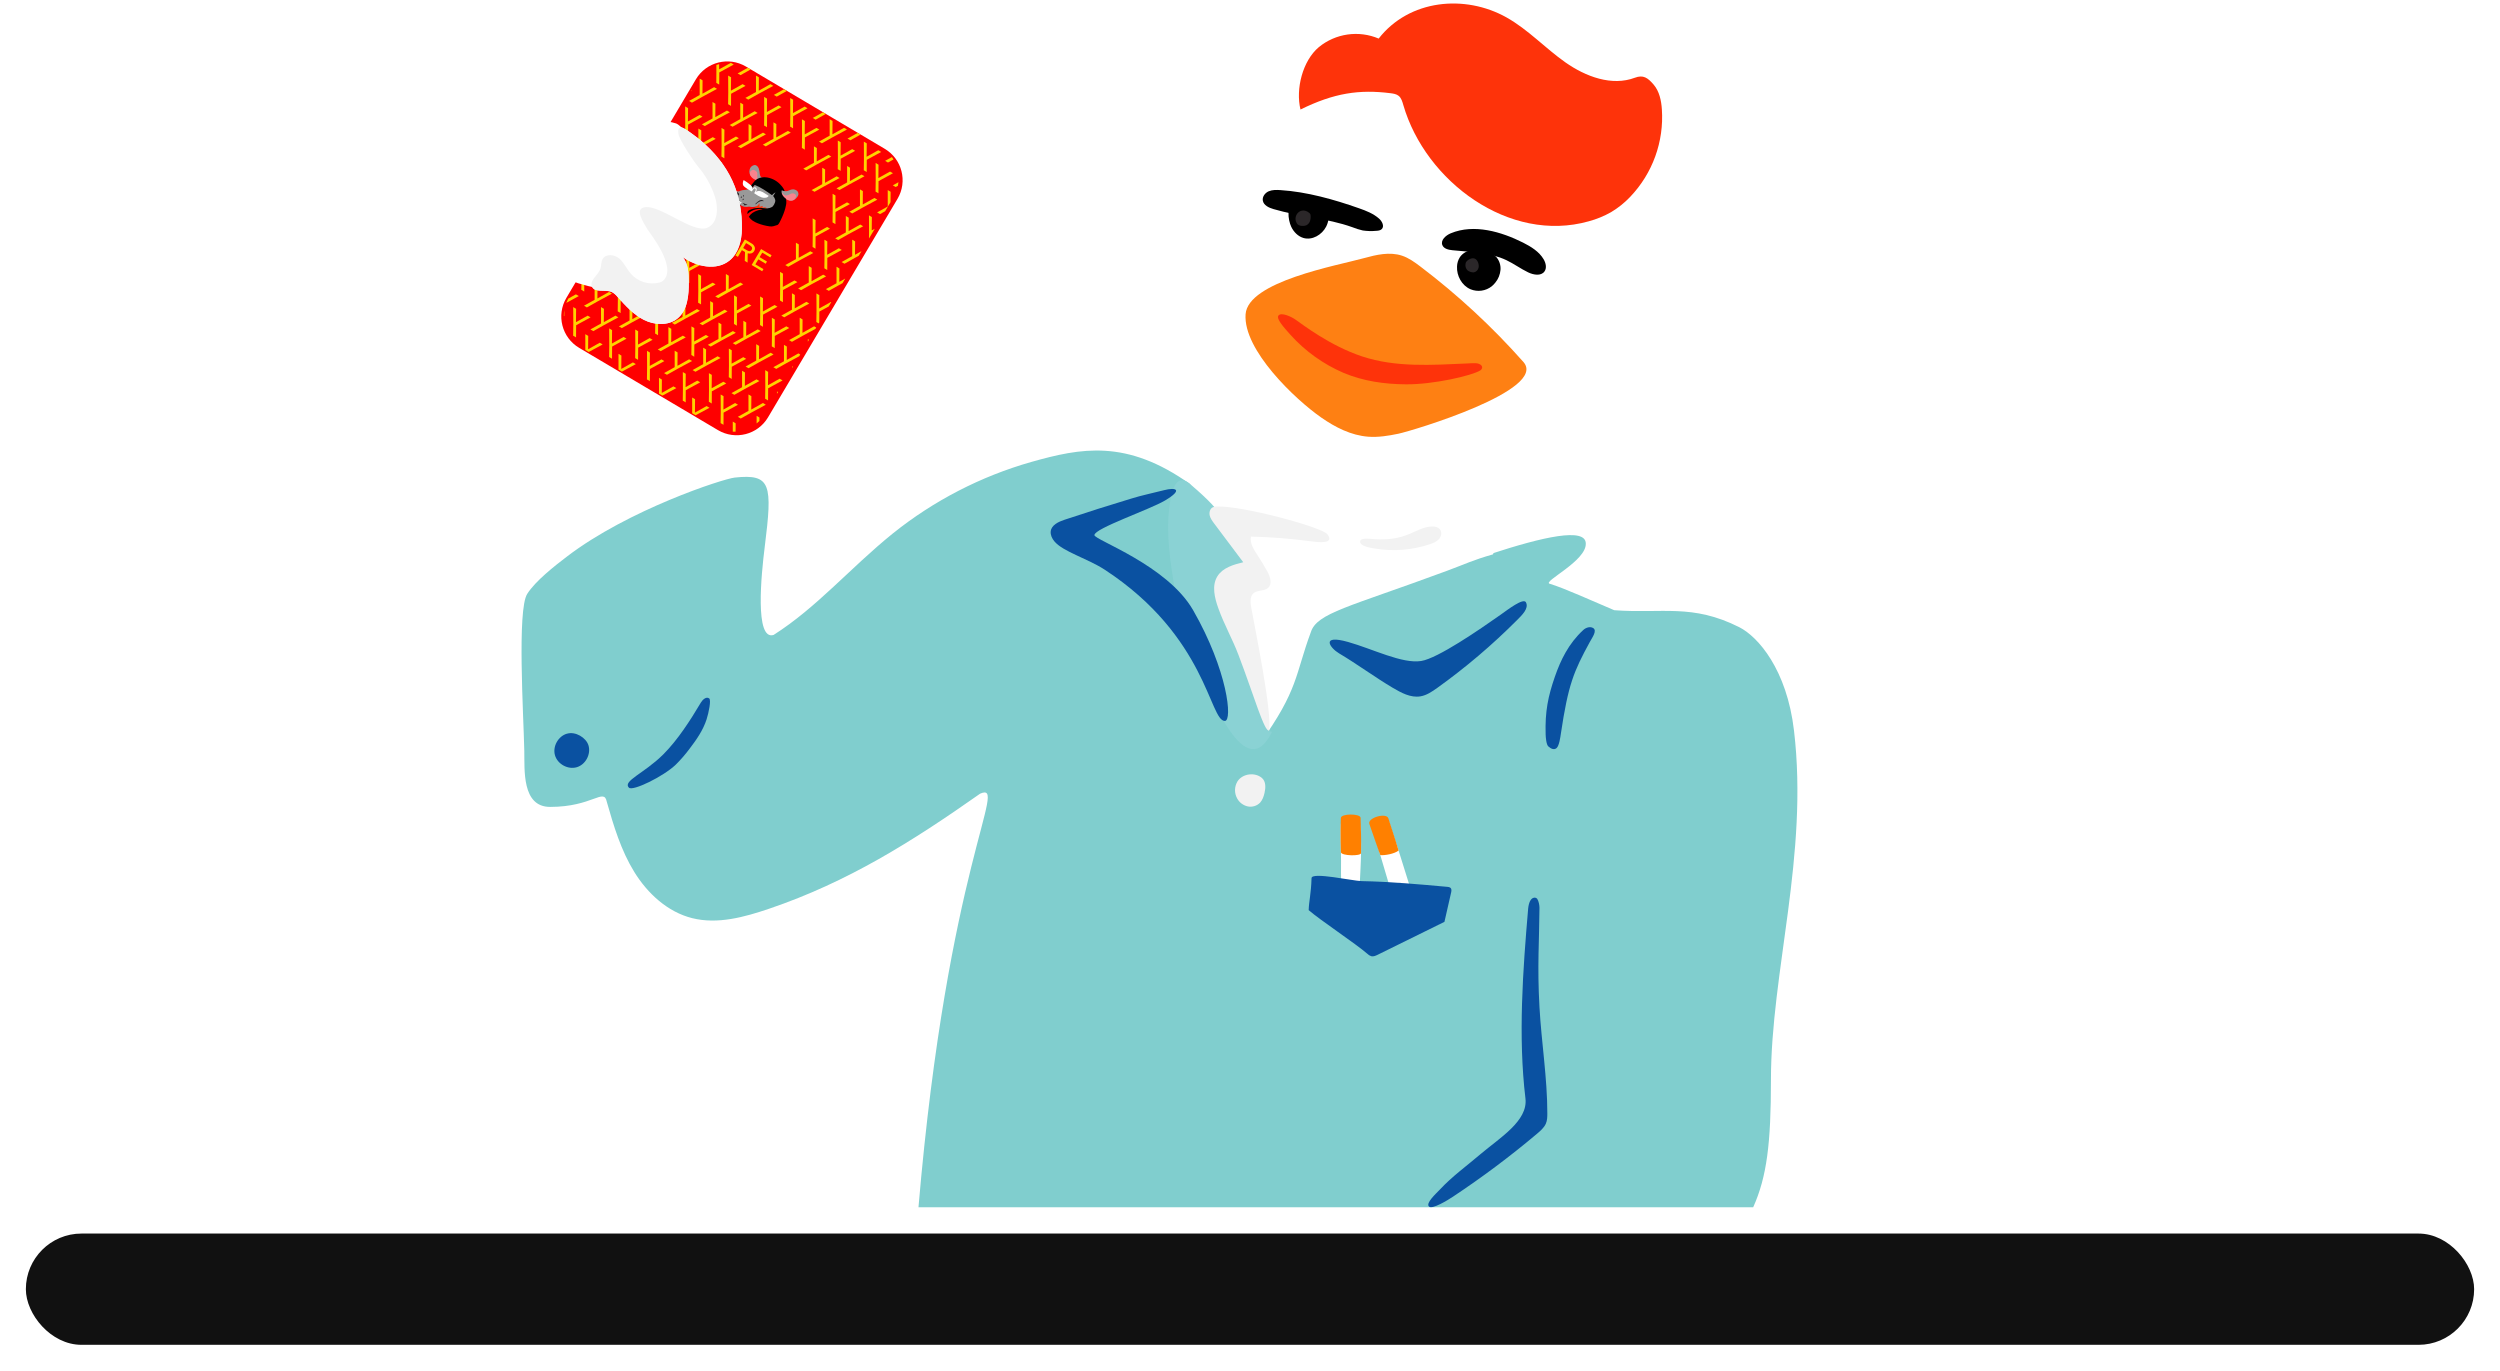 <svg width="580" height="318" viewBox="0 0 580 318" fill="none" xmlns="http://www.w3.org/2000/svg">
<g filter="url(#filter0_d)">
<rect x="6" y="280.186" width="568" height="25.814" rx="12.907" fill="#111111"/>
</g>
<path d="M132.033 128.754C144.722 120.244 154.05 115.993 168.565 111.231C168.565 92.192 164.623 74.332 166.002 72.913C178.207 60.334 185.999 55.354 188.601 32.611C188.756 31.268 188.049 29.893 187.123 28.904C184.914 26.548 180.969 27.799 178.285 29.581C174.385 32.179 171.074 35.567 168.565 39.524C165.607 34.97 162.03 30.349 156.873 28.642C151.716 26.935 144.822 29.694 144.186 35.088C144.015 36.34 144.025 37.61 144.217 38.859C136.466 36.146 128.79 44.659 133.445 52.968C128.592 53.078 125.639 56.912 126.509 61.699C127.71 68.236 131.119 73.023 138.264 71.838C134.726 91.847 132.516 117.535 132.033 128.754Z" fill="white"/>
<path d="M161.445 18.406L131.403 69.103C129.018 73.128 130.347 78.324 134.372 80.709L166.575 99.792C170.6 102.177 175.796 100.848 178.181 96.823L208.223 46.126C210.608 42.101 209.279 36.904 205.254 34.519L173.051 15.436C169.026 13.051 163.83 14.381 161.445 18.406Z" fill="#FE0000"/>
<path d="M162.916 54.688L165.109 50.987L166.173 51.617C166.7 51.897 167.101 52.368 167.294 52.934C167.419 53.51 167.322 54.113 167.021 54.62C166.72 55.127 166.238 55.502 165.673 55.669C165.084 55.771 164.479 55.645 163.979 55.318L162.916 54.688ZM164.297 54.81C164.648 55.043 165.075 55.132 165.49 55.058C165.892 54.922 166.232 54.647 166.448 54.282C166.664 53.917 166.743 53.487 166.67 53.069C166.535 52.671 166.252 52.34 165.88 52.144L165.372 51.843L163.792 54.508L164.297 54.81Z" fill="#FFD200"/>
<path d="M166.336 56.715L170.01 53.89L170.581 54.23L169.869 58.809L169.267 58.453L169.482 57.185L167.949 56.276L166.941 57.072L166.336 56.715ZM169.91 54.71C169.811 54.799 169.698 54.891 169.573 54.986L168.432 55.89L169.584 56.572L169.827 55.136L169.91 54.71Z" fill="#FFD200"/>
<path d="M172.784 60.536L172.847 58.464L172.118 58.03L171.193 59.591L170.621 59.254L172.811 55.553L174.339 56.459C174.679 56.635 174.943 56.93 175.082 57.287C175.137 57.445 175.155 57.612 175.136 57.778C175.117 57.943 175.061 58.102 174.971 58.243C174.834 58.489 174.611 58.676 174.344 58.768C174.06 58.858 173.756 58.858 173.472 58.768L173.438 60.922L172.784 60.536ZM173.09 56.392L172.411 57.541L173.331 58.094C173.809 58.377 174.162 58.33 174.389 57.95C174.615 57.571 174.489 57.237 174.01 56.948L173.09 56.392Z" fill="#FFD200"/>
<path d="M174.379 61.48L176.572 57.779L179.005 59.221L178.71 59.718L176.848 58.613L176.227 59.66L177.939 60.676L177.646 61.187L175.934 60.171L175.243 61.334L177.122 62.439L176.826 62.936L174.379 61.48Z" fill="#FFD200"/>
<path d="M171.19 46.07C170.884 46.31 170.458 46.507 170.232 46.899C170.033 47.247 170.196 47.573 170.748 47.893C170.881 47.934 171.021 47.94 171.157 47.913C171.986 47.683 172.814 46.888 173.428 46.073C173.151 45.813 172.687 45.142 172.27 45.336C171.759 45.576 171.734 45.866 171.19 46.07Z" fill="black"/>
<path d="M176.104 41.902C175.372 42.347 174.999 43.25 174.27 43.676C173.847 43.883 173.387 44.006 172.916 44.037L172.207 44.131C171.95 44.189 171.699 44.274 171.461 44.385C171.237 44.431 171.006 44.425 170.784 44.369C170.673 44.342 170.556 44.348 170.448 44.385C170.34 44.422 170.245 44.489 170.174 44.579C170.033 44.83 170.237 45.131 170.433 45.344L171.392 46.394C171.647 46.684 171.924 46.955 172.22 47.203C172.626 47.525 173.093 47.761 173.594 47.895C174.094 48.029 174.617 48.058 175.129 47.982C175.252 47.948 175.38 47.934 175.507 47.94C176.211 48.051 176.906 48.213 177.587 48.424C177.929 48.51 178.289 48.491 178.62 48.368C179.449 48.131 180.045 47.377 180.465 46.612C180.659 46.261 180.885 45.974 181.087 45.628C181.159 45.507 181.25 45.371 181.391 45.352C181.531 45.333 181.667 45.46 181.78 45.573C182.13 45.982 182.584 46.289 183.095 46.46C183.351 46.542 183.624 46.553 183.886 46.493C184.148 46.432 184.389 46.303 184.584 46.117C184.689 46.004 184.799 45.905 184.893 45.783C185.188 45.402 185.324 45.126 185.188 44.697C185.134 44.492 185.003 44.315 184.824 44.2C183.841 43.54 183.07 44.269 182.592 44.333C182.355 44.38 182.11 44.369 181.878 44.301C181.646 44.233 181.434 44.109 181.261 43.941C181.131 43.886 181.103 43.794 181.015 43.684C180.377 42.875 179.686 42.165 178.736 41.767C178.419 41.629 178.086 41.531 177.745 41.474C176.968 41.3 176.402 41.331 176.278 40.389C176.251 39.934 176.164 39.484 176.018 39.052C175.842 38.632 175.485 38.223 174.999 38.3C174.803 38.336 174.618 38.414 174.456 38.529C174.293 38.644 174.158 38.793 174.06 38.966C173.925 39.222 173.852 39.506 173.847 39.795C173.854 40.107 173.962 40.408 174.154 40.654C174.599 41.296 175.253 41.763 176.004 41.977" fill="#999999"/>
<path d="M171.307 47.037C171.307 47.228 171.475 47.366 171.635 47.471C171.94 47.691 172.28 47.856 172.641 47.96C173.016 48.032 173.403 48.016 173.77 47.913C173.373 47.686 172.972 47.46 172.588 47.211C172.398 47.087 172.21 46.96 172.036 46.822C171.928 46.739 171.779 46.587 171.627 46.62C171.54 46.653 171.464 46.709 171.408 46.783C171.351 46.857 171.316 46.945 171.307 47.037Z" fill="#999999"/>
<path d="M181.321 44.455C181.469 44.778 181.707 45.052 182.006 45.245C182.074 45.294 182.151 45.331 182.232 45.352C182.342 45.367 182.454 45.359 182.561 45.327C182.719 45.297 182.873 45.252 183.022 45.192C183.205 45.112 183.368 44.988 183.555 44.916C183.715 44.86 183.886 44.845 184.052 44.873C184.219 44.901 184.376 44.971 184.508 45.076C184.595 45.157 184.654 45.264 184.675 45.381C184.697 45.498 184.68 45.619 184.627 45.725C184.534 46.02 184.338 46.273 184.075 46.435C183.836 46.553 183.568 46.596 183.304 46.559C183.147 46.535 182.993 46.493 182.845 46.435C182.527 46.306 182.236 46.119 181.986 45.883C181.779 45.674 181.609 45.431 181.484 45.164C181.373 44.941 181.314 44.696 181.312 44.446" fill="#F9838D"/>
<path d="M175.781 41.474C175.733 41.406 175.7 41.328 175.685 41.245C175.667 41.031 175.667 40.816 175.685 40.602C175.719 40.387 175.695 40.168 175.615 39.966C175.505 39.771 175.336 39.615 175.132 39.522C175.041 39.468 174.939 39.434 174.834 39.422C174.729 39.41 174.623 39.42 174.522 39.453C174.417 39.487 174.32 39.544 174.238 39.618C174.155 39.692 174.089 39.782 174.044 39.883C173.986 40.015 173.959 40.157 173.963 40.301C173.968 40.444 174.005 40.585 174.071 40.712C174.217 40.97 174.415 41.194 174.652 41.372C174.87 41.535 175.114 41.663 175.372 41.751C175.522 41.648 175.621 41.577 175.781 41.474Z" fill="#F9838D"/>
<path d="M171.886 45.78C171.872 45.808 171.861 45.836 171.852 45.866C171.85 45.882 171.853 45.898 171.862 45.912C171.87 45.926 171.884 45.936 171.899 45.94C171.915 45.946 171.931 45.946 171.946 45.94C172.01 45.909 172.062 45.86 172.098 45.8C172.116 45.769 172.127 45.735 172.131 45.7C172.134 45.678 172.129 45.655 172.117 45.636C172.105 45.617 172.086 45.602 172.065 45.595C171.891 45.501 171.905 45.719 171.886 45.78Z" fill="#2B2729"/>
<path d="M172.403 45.548C172.398 45.566 172.398 45.584 172.403 45.601C172.406 45.609 172.411 45.617 172.419 45.623C172.426 45.629 172.435 45.633 172.444 45.634C172.453 45.636 172.463 45.636 172.472 45.634C172.525 45.605 172.565 45.557 172.583 45.499C172.601 45.441 172.596 45.379 172.568 45.325C172.507 45.233 172.358 45.239 172.391 45.36C172.403 45.391 172.411 45.422 172.414 45.454C172.412 45.486 172.408 45.517 172.403 45.548Z" fill="#2B2729"/>
<path d="M172.334 46.23C172.318 46.265 172.297 46.297 172.274 46.327C172.261 46.343 172.252 46.362 172.249 46.382C172.247 46.394 172.248 46.406 172.253 46.416C172.257 46.427 172.264 46.436 172.274 46.443C172.285 46.448 172.296 46.45 172.308 46.45C172.32 46.45 172.332 46.448 172.343 46.443C172.388 46.437 172.431 46.417 172.465 46.387C172.5 46.356 172.524 46.316 172.536 46.272C172.54 46.25 172.54 46.228 172.536 46.206C172.529 46.165 172.507 46.127 172.475 46.101C172.442 46.07 172.384 46.056 172.362 46.101C172.34 46.145 172.351 46.192 172.334 46.23Z" fill="#2B2729"/>
<path d="M175.877 46.73C176.074 46.549 176.32 46.431 176.584 46.391C176.786 46.378 176.984 46.445 177.136 46.578C177.167 46.606 177.192 46.661 177.156 46.678C177.142 46.683 177.126 46.683 177.112 46.678C176.908 46.629 176.696 46.629 176.493 46.678C176.091 46.808 175.726 47.032 175.429 47.333C175.399 47.364 175.359 47.384 175.316 47.391C175.095 47.407 175.41 47.114 175.449 47.09C175.587 46.968 175.73 46.848 175.877 46.73Z" fill="#2B2729"/>
<path d="M173.408 47.496C173.188 47.593 172.948 47.638 172.707 47.626C172.643 47.635 172.577 47.619 172.525 47.581C172.525 47.54 172.577 47.523 172.602 47.493C172.613 47.477 172.618 47.458 172.618 47.439C172.618 47.42 172.613 47.401 172.602 47.385C172.579 47.354 172.55 47.327 172.516 47.308C172.469 47.275 172.259 47.17 172.293 47.106C172.326 47.043 172.519 47.145 172.569 47.17C172.732 47.244 172.911 47.311 173.052 47.363C173.309 47.451 173.453 47.457 173.408 47.496Z" fill="#2B2729"/>
<path d="M176.074 47.192C176.074 47.048 176.295 47.366 176.204 47.744C176.187 47.787 176.175 47.831 176.168 47.877C176.166 47.9 176.172 47.922 176.185 47.941C176.198 47.96 176.218 47.973 176.24 47.979C176.26 47.983 176.28 47.983 176.3 47.979L176.759 47.808C176.82 47.786 176.903 47.769 176.938 47.822C176.946 47.839 176.95 47.859 176.95 47.878C176.95 47.898 176.946 47.917 176.938 47.935L176.889 48.161C176.883 48.175 176.883 48.189 176.889 48.203C176.889 48.225 176.936 48.203 176.958 48.203C177.089 48.137 177.234 48.102 177.38 48.102C177.527 48.102 177.672 48.137 177.803 48.203C177.883 48.294 177.494 48.352 177.226 48.479C177.108 48.511 176.986 48.522 176.864 48.512C176.323 48.528 175.785 48.413 175.298 48.178C175.281 48.178 175.168 48.098 175.168 48.081C175.168 48.012 175.168 47.968 175.314 47.943C175.462 47.896 175.601 47.823 175.723 47.728C175.819 47.671 175.9 47.593 175.961 47.501C176.022 47.408 176.061 47.302 176.074 47.192Z" fill="#FE330A"/>
<path d="M181.038 51.244C182.248 48.863 182.397 47.377 182.419 47.145C182.448 46.809 182.425 46.471 182.352 46.142C182.192 46.004 182.076 45.888 181.919 45.75C181.578 45.441 181.364 45.017 181.319 44.559C181.295 44.399 181.344 44.093 181.435 44.151C181.627 44.26 181.84 44.324 182.06 44.339C181.873 43.865 181.598 43.431 181.25 43.06C180.417 42.057 179.252 41.386 177.966 41.168C177.539 41.097 177.103 41.097 176.676 41.168C176.331 41.22 175.998 41.337 175.696 41.513C174.798 42.065 173.964 43.502 173.624 43.921C173.984 43.878 174.317 43.712 174.569 43.452C174.761 43.286 174.935 43.101 175.088 42.899C176.513 43.452 177.85 44.385 179.101 45.275C179.323 45.035 179.576 44.825 179.853 44.651C180.021 44.587 179.45 45.278 179.364 45.479C179.612 45.753 179.785 46.087 179.864 46.449C179.927 47.076 179.342 47.907 179.115 48.026C178.779 48.203 178.411 48.312 178.033 48.346C177.325 48.371 176.638 48.183 175.92 48.233C175.197 48.269 174.49 48.447 173.837 48.758C173.707 48.821 173.589 48.908 173.492 49.015C173.445 49.098 173.329 49.589 173.417 49.631C174.569 48.62 175.812 48.308 176.947 48.526C176.334 48.711 175.599 48.711 174.55 49.412C174.219 49.647 173.938 49.944 173.721 50.285C174.251 51.084 174.917 51.432 175.801 51.804C176.695 52.15 177.627 52.391 178.577 52.52C179.182 52.619 179.726 52.404 180.306 52.213C180.629 52.139 180.889 51.534 181.038 51.244Z" fill="black"/>
<path d="M171.306 46.91C171.288 46.945 171.281 46.984 171.287 47.023C171.304 47.084 171.373 47.112 171.433 47.131C171.538 46.999 171.631 46.858 171.71 46.709C171.632 46.642 171.574 46.573 171.497 46.498C171.431 46.634 171.364 46.772 171.306 46.91Z" fill="#F2F2F2"/>
<path d="M171.541 47.28C171.541 47.28 171.541 47.297 171.558 47.302C171.573 47.317 171.592 47.329 171.612 47.336C171.633 47.343 171.655 47.346 171.676 47.344C171.699 47.336 171.718 47.322 171.734 47.305C171.858 47.191 171.974 47.069 172.082 46.94L171.806 46.777C171.748 46.874 171.616 47.145 171.541 47.28Z" fill="#F2F2F2"/>
<path d="M170.382 44.377C170.288 44.413 170.21 44.48 170.161 44.568C170.126 44.623 170.114 44.689 170.125 44.753C170.125 44.783 170.194 44.711 170.225 44.717C170.31 44.717 170.288 44.839 170.28 44.91C170.263 44.98 170.254 45.051 170.255 45.123C170.255 45.195 170.335 45.264 170.401 45.239C170.468 45.214 170.487 45.126 170.548 45.079C170.609 45.032 170.653 44.99 170.703 45.035C170.808 45.123 170.589 45.272 170.634 45.311C170.775 45.392 170.941 45.418 171.1 45.385C171.201 45.384 171.298 45.349 171.377 45.286C171.417 45.25 171.446 45.203 171.46 45.151C171.475 45.099 171.473 45.044 171.457 44.993C171.436 44.923 171.4 44.859 171.353 44.803C171.305 44.748 171.246 44.704 171.18 44.673C171.095 44.62 170.871 44.562 170.805 44.485C170.756 44.422 170.689 44.378 170.612 44.358C170.535 44.339 170.455 44.345 170.382 44.377Z" fill="#2B2729"/>
<path d="M177.473 44.891C177.169 44.664 176.83 44.486 176.471 44.363C176.29 44.304 176.099 44.287 175.911 44.314C175.723 44.34 175.544 44.41 175.388 44.518C175.438 44.391 175.664 43.966 175.485 43.656C175.434 43.58 175.361 43.521 175.277 43.487C175.192 43.453 175.099 43.444 175.009 43.463C174.854 43.522 174.723 43.63 174.634 43.77C174.565 43.858 174.562 43.88 174.493 43.968C174.537 43.859 174.555 43.741 174.546 43.624C174.536 43.507 174.5 43.393 174.44 43.292C174.335 43.116 174.198 42.961 174.037 42.833C173.562 42.438 173.054 42.082 172.521 41.77C172.316 42.215 172.211 42.775 172.521 43.151C172.602 43.248 172.695 43.334 172.797 43.408C173.278 43.777 173.791 44.103 174.33 44.383C174.348 44.395 174.369 44.401 174.391 44.402C174.406 44.399 174.42 44.392 174.432 44.383C174.444 44.374 174.455 44.363 174.463 44.35C174.592 44.184 174.681 43.988 174.822 43.83C175.004 43.626 175.283 43.648 175.322 43.924C175.36 44.2 175.195 44.477 175.004 44.753C174.951 44.836 175.032 44.872 175.114 44.927C175.609 45.289 176.15 45.585 176.722 45.805C177.012 45.899 177.319 45.922 177.62 45.874C177.765 45.864 177.906 45.819 178.031 45.744C178.156 45.669 178.262 45.566 178.341 45.443L177.473 44.891Z" fill="white"/>
<path d="M146.748 49.435L147.425 49.835L147.444 47.012L150.789 45.184L150.115 44.783L147.419 46.291L147.405 46.283L147.439 43.198L147.317 43.126L146.77 44.046L146.787 46.684L146.748 49.435Z" fill="#FFD200"/>
<path d="M150.13 51.995L153.55 50.147L152.876 49.747L150.185 51.258L150.171 51.249L150.199 48.161L149.522 47.761L149.528 51.575L147.059 52.945L147.733 53.346L150.13 51.995Z" fill="#FFD200"/>
<path d="M142.121 55.138L142.795 55.539L142.814 52.716L146.162 50.887L145.488 50.487L142.79 51.992L142.776 51.984L142.79 50.763L142.154 51.835L142.157 52.387L142.121 55.138Z" fill="#FFD200"/>
<path d="M145.524 60.486L145.541 57.66L148.889 55.832L148.215 55.431L145.519 56.939L145.505 56.931L145.538 53.846L144.861 53.445L144.886 57.334L144.848 60.083L145.524 60.486Z" fill="#FFD200"/>
<path d="M142.276 56.53L141.602 56.13L138.912 57.641L138.898 57.633L138.901 57.326L137.986 58.867L138.854 58.378L142.276 56.53Z" fill="#FFD200"/>
<path d="M141.837 63.806L145.259 61.958L144.583 61.56L141.892 63.071L141.879 63.06L141.906 59.972L141.232 59.572L141.235 63.386L138.766 64.759L139.442 65.159L141.837 63.806Z" fill="#FFD200"/>
<path d="M134.867 67.234L135.544 67.634L135.563 64.808L138.908 62.983L138.234 62.582L135.538 64.088L135.525 64.079L135.536 63.002L134.903 64.068L134.906 64.483L134.867 67.234Z" fill="#FFD200"/>
<path d="M138.556 69.974L141.978 68.126L141.301 67.728L138.614 69.239L138.597 69.231L138.625 66.14L137.951 65.742L137.954 69.554L135.484 70.926L136.161 71.327L138.556 69.974Z" fill="#FFD200"/>
<path d="M130.927 71.921C130.852 72.368 130.813 72.821 130.811 73.274L130.918 73.338L130.927 71.921Z" fill="#FFD200"/>
<path d="M133.61 68.286L131.828 69.28C131.656 69.602 131.505 69.934 131.375 70.275L134.284 68.686L133.61 68.286Z" fill="#FFD200"/>
<path d="M136.336 73.23L133.64 74.736L133.626 74.727L133.659 71.642L132.985 71.242L133.007 75.13L132.969 77.882L133.645 78.282L133.662 75.456L137.01 73.631L136.336 73.23Z" fill="#FFD200"/>
<path d="M155.861 54.837L155.881 52.012L159.228 50.183L158.555 49.783L155.856 51.291L155.842 51.282L155.875 48.197L155.201 47.797L155.223 51.686L155.188 54.437L155.861 54.837Z" fill="#FFD200"/>
<path d="M149.527 59.028L151.925 57.674L155.344 55.826L154.671 55.428L151.98 56.939L151.966 56.931L151.994 53.84L151.317 53.443L151.323 57.254L148.854 58.627L149.527 59.028Z" fill="#FFD200"/>
<path d="M145.881 65.314L148.278 63.961L151.698 62.115L151.024 61.715L148.334 63.226L148.32 63.218L148.348 60.127L147.671 59.729L147.676 63.541L145.207 64.913L145.881 65.314Z" fill="#FFD200"/>
<path d="M150.2 68.93L153.623 67.082L152.946 66.681L150.256 68.192L150.242 68.184L150.269 65.096L149.595 64.695L149.598 68.51L147.129 69.882L147.806 70.283L150.2 68.93Z" fill="#FFD200"/>
<path d="M159.935 62.861L163.283 61.033L162.609 60.632L159.911 62.14L159.897 62.132L159.93 59.047L159.256 58.646L159.278 62.532L159.242 65.286L159.916 65.684L159.935 62.861Z" fill="#FFD200"/>
<path d="M162.645 70.631L162.662 67.805L166.01 65.977L165.336 65.579L162.64 67.085L162.626 67.076L162.659 63.991L161.983 63.59L162.007 67.48L161.969 70.231L162.645 70.631Z" fill="#FFD200"/>
<path d="M153.868 65.43L153.885 62.604L157.232 60.779L156.558 60.378L153.863 61.883L153.849 61.875L153.882 58.79L153.205 58.389L153.23 62.279L153.191 65.029L153.868 65.43Z" fill="#FFD200"/>
<path d="M153.582 69.877L155.977 68.523L159.399 66.676L158.725 66.278L156.035 67.789L156.021 67.781L156.046 64.69L155.372 64.289L155.378 68.104L152.908 69.476L153.582 69.877Z" fill="#FFD200"/>
<path d="M161.704 71.705L159.013 73.216L159 73.208L159.027 70.117L158.353 69.719L158.356 73.531L155.887 74.904L156.563 75.305L158.958 73.951L162.38 72.106L161.704 71.705Z" fill="#FFD200"/>
<path d="M143.983 72.633L144 69.811L147.348 67.982L146.674 67.582L143.975 69.09L143.961 69.081L143.994 65.993L143.32 65.596L143.343 69.482L143.307 72.233L143.983 72.633Z" fill="#FFD200"/>
<path d="M149.401 72.526L146.711 74.037L146.697 74.028L146.725 70.94L146.051 70.54L146.053 74.354L143.584 75.727L144.261 76.127L146.655 74.774L150.075 72.926L149.401 72.526Z" fill="#FFD200"/>
<path d="M142.788 73.225L140.097 74.736L140.084 74.727L140.111 71.639L139.435 71.239L139.44 75.053L136.971 76.426L137.645 76.826L140.042 75.473L143.462 73.625L142.788 73.225Z" fill="#FFD200"/>
<path d="M152.665 77.779L152.684 74.957L156.032 73.128L155.355 72.728L152.659 74.236L152.646 74.227L152.679 71.142L152.005 70.742L152.027 74.628L151.988 77.379L152.665 77.779Z" fill="#FFD200"/>
<path d="M155.675 80.122L159.097 78.274L158.421 77.873L155.73 79.384L155.716 79.376L155.744 76.288L155.07 75.887L155.073 79.702L152.604 81.072L153.28 81.472L155.675 80.122Z" fill="#FFD200"/>
<path d="M139.144 79.511L136.454 81.022L136.44 81.014L136.468 77.926L135.791 77.525L135.797 81.193L136.584 81.66L139.818 79.912L139.144 79.511Z" fill="#FFD200"/>
<path d="M150.728 78.431L148.03 79.937L148.016 79.928L148.049 76.843L147.375 76.445L147.397 80.332L147.361 83.083L148.035 83.483L148.055 80.657L151.402 78.832L150.728 78.431Z" fill="#FFD200"/>
<path d="M153.455 83.375L150.759 84.883L150.745 84.875L150.778 81.79L150.104 81.389L150.127 85.276L150.088 88.027L150.765 88.427L150.781 85.604L154.129 83.776L153.455 83.375Z" fill="#FFD200"/>
<path d="M141.984 79.683L141.967 79.674L142.003 76.589L141.326 76.189L141.351 80.075L141.312 82.826L141.989 83.226L142.009 80.403L145.353 78.575L144.68 78.174L141.984 79.683Z" fill="#FFD200"/>
<path d="M146.843 84.074L144.153 85.585L144.139 85.577L144.164 82.489L143.49 82.088L143.493 85.754L144.283 86.22L147.517 84.475L146.843 84.074Z" fill="#FFD200"/>
<path d="M146.473 87.516V87.519L147.147 87.919V87.916L146.473 87.516Z" fill="#FFD200"/>
<path d="M149.823 89.502L149.82 89.504L150.497 89.905L150.5 89.902L149.823 89.502Z" fill="#FFD200"/>
<path d="M171.803 17.439L174.145 16.116L173.537 15.756L173.488 15.729L171.129 17.038L171.803 17.439Z" fill="#FFD200"/>
<path d="M160.458 20.957L160.342 21.15L160.574 21.026L160.458 20.957Z" fill="#FFD200"/>
<path d="M166.184 19.228L166.86 19.629L166.88 16.803L170.227 14.975L169.553 14.574L166.855 16.08H166.841V14.87C166.626 14.931 166.413 14.994 166.2 15.071V16.483L166.184 19.228Z" fill="#FFD200"/>
<path d="M169.575 21.021L169.608 17.935L168.934 17.535L168.956 21.424L168.92 24.172L169.597 24.573L169.613 21.75L172.961 19.921L172.287 19.521L169.588 21.029L169.575 21.021Z" fill="#FFD200"/>
<path d="M162.927 22.468L166.349 20.62L165.672 20.22L162.982 21.731L162.968 21.722L162.996 18.634L162.322 18.234L162.325 22.048L159.855 23.418L160.532 23.819L162.927 22.468Z" fill="#FFD200"/>
<path d="M165.951 27.15L165.978 24.062L165.302 23.661L165.307 27.476L162.838 28.848L163.512 29.249L165.909 27.895L169.329 26.048L168.655 25.65L165.965 27.161L165.951 27.15Z" fill="#FFD200"/>
<path d="M156.972 26.838L156.916 26.932L157.027 26.871L156.972 26.838Z" fill="#FFD200"/>
<path d="M159.618 31.724L159.635 28.898L162.982 27.073L162.308 26.672L159.61 28.178L159.596 28.169L159.632 25.084L158.955 24.686L158.977 28.573L158.941 31.324L159.618 31.724Z" fill="#FFD200"/>
<path d="M160.231 35.417L162.628 34.064L166.048 32.218L165.374 31.818L162.683 33.329L162.67 33.321L162.697 30.23L162.02 29.832L162.026 33.644L159.557 35.017L160.231 35.417Z" fill="#FFD200"/>
<path d="M154.312 37.027L154.989 37.428L155.009 34.602L158.356 32.773L157.68 32.373L154.984 33.881L154.97 33.873L155.003 30.788L154.727 30.625L154.335 31.29L154.351 34.276L154.312 37.027Z" fill="#FFD200"/>
<path d="M157.718 42.372L157.734 39.546L161.082 37.718L160.408 37.32L157.709 38.825L157.696 38.817L157.729 35.732L157.055 35.334L157.077 39.22L157.041 41.971L157.718 42.372Z" fill="#FFD200"/>
<path d="M151.047 40.264L154.469 38.416L153.792 38.019L151.105 39.529L151.091 39.521L151.113 36.721L150.442 37.85L150.445 39.844L148.68 40.825L148.326 41.424L148.652 41.618L151.047 40.264Z" fill="#FFD200"/>
<path d="M154.03 45.692L157.45 43.847L156.776 43.446L154.086 44.957L154.072 44.949L154.1 41.861L153.426 41.46L153.428 45.275L150.959 46.645L151.633 47.045L154.03 45.692Z" fill="#FFD200"/>
<path d="M180.207 22.418L182.549 21.095L181.892 20.706L179.533 22.018L180.207 22.418Z" fill="#FFD200"/>
<path d="M172.92 22.717L173.597 23.117L175.991 21.764L179.414 19.919L178.737 19.518L176.049 21.029L176.033 21.021L176.06 17.93L175.386 17.532L175.389 21.344L172.92 22.717Z" fill="#FFD200"/>
<path d="M189.229 27.766L191.571 26.443L190.914 26.053L188.555 27.365L189.229 27.766Z" fill="#FFD200"/>
<path d="M169.952 29.404L172.347 28.05L175.769 26.205L175.095 25.805L172.405 27.315L172.391 27.307L172.416 24.216L171.742 23.819L171.745 27.63L169.275 29.003L169.952 29.404Z" fill="#FFD200"/>
<path d="M177.02 30.771L174.33 32.282L174.316 32.274L174.344 29.186L173.667 28.785L173.672 32.6L171.203 33.972L171.877 34.373L174.275 33.02L177.694 31.172L177.02 30.771Z" fill="#FFD200"/>
<path d="M183.987 29.774L184.004 26.951L187.352 25.122L186.678 24.722L183.982 26.23L183.968 26.222L184.001 23.136L183.327 22.736L183.349 26.625L183.311 29.373L183.987 29.774Z" fill="#FFD200"/>
<path d="M186.694 31.166L186.727 28.081L186.053 27.68L186.075 31.569L186.039 34.32L186.716 34.721L186.732 31.895L190.08 30.067L189.406 29.669L186.707 31.174L186.694 31.166Z" fill="#FFD200"/>
<path d="M177.92 25.965L177.953 22.88L177.279 22.479L177.302 26.368L177.266 29.119L177.942 29.52L177.959 26.694L181.307 24.866L180.633 24.468L177.934 25.973L177.92 25.965Z" fill="#FFD200"/>
<path d="M180.088 31.868L180.115 28.78L179.441 28.379L179.444 32.194L176.975 33.566L177.651 33.967L180.046 32.614L183.468 30.766L182.792 30.368L180.101 31.876L180.088 31.868Z" fill="#FFD200"/>
<path d="M168.052 36.723L168.071 33.901L171.419 32.072L170.742 31.672L168.046 33.18L168.032 33.171L168.066 30.086L167.392 29.686L167.414 33.572L167.375 36.323L168.052 36.723Z" fill="#FFD200"/>
<path d="M161.718 40.916L164.112 39.563L167.535 37.715L166.861 37.315L164.17 38.825L164.154 38.817L164.182 35.729L163.508 35.329L163.51 39.143L161.041 40.513L161.718 40.916Z" fill="#FFD200"/>
<path d="M158.071 47.203L160.466 45.849L163.888 44.002L163.214 43.601L160.524 45.112L160.51 45.103L160.535 42.016L159.861 41.615L159.864 45.429L157.395 46.802L158.071 47.203Z" fill="#FFD200"/>
<path d="M168.402 63.569L168.405 67.383L165.936 68.756L166.612 69.156L169.007 67.803L172.429 65.955L171.755 65.554L169.065 67.065L169.048 67.057L169.076 63.969L168.402 63.569Z" fill="#FFD200"/>
<path d="M181.634 70.112L181.65 67.286L184.998 65.457L184.324 65.057L181.625 66.565L181.612 66.557L181.648 63.472L180.971 63.071L180.993 66.96L180.957 69.711L181.634 70.112Z" fill="#FFD200"/>
<path d="M184.393 71.531L184.379 71.523L184.404 68.435L183.73 68.034L183.733 71.849L181.264 73.219L181.94 73.62L184.335 72.269L187.757 70.421L187.083 70.02L184.393 71.531Z" fill="#FFD200"/>
<path d="M162.972 75.443L165.366 74.089L168.789 72.241L168.115 71.844L165.424 73.355L165.411 73.346L165.435 70.255L164.761 69.855L164.764 73.669L162.295 75.042L162.972 75.443Z" fill="#FFD200"/>
<path d="M167.29 79.058L170.71 77.21L170.036 76.81L167.345 78.321L167.332 78.312L167.359 75.224L166.685 74.824L166.688 78.638L164.219 80.008L164.895 80.409L167.29 79.058Z" fill="#FFD200"/>
<path d="M176.344 68.775L176.366 72.661L176.33 75.412L177.004 75.813L177.023 72.99L180.371 71.161L179.694 70.761L176.999 72.269L176.985 72.258L177.018 69.175L176.344 68.775Z" fill="#FFD200"/>
<path d="M179.727 77.213L179.713 77.205L179.749 74.12L179.072 73.719L179.095 77.608L179.059 80.359L179.735 80.76L179.752 77.934L183.1 76.106L182.426 75.705L179.727 77.213Z" fill="#FFD200"/>
<path d="M170.958 75.558L170.975 72.733L174.322 70.904L173.648 70.507L170.95 72.012L170.936 72.004L170.972 68.918L170.295 68.518L170.317 72.407L170.281 75.158L170.958 75.558Z" fill="#FFD200"/>
<path d="M175.81 76.404L173.12 77.915L173.106 77.906L173.131 74.818L172.457 74.418L172.46 78.232L169.99 79.605L170.667 80.005L173.062 78.652L176.484 76.804L175.81 76.404Z" fill="#FFD200"/>
<path d="M176.101 83.345L176.087 83.337L176.115 80.246L175.438 79.846L175.444 83.66L172.975 85.033L173.649 85.433L176.046 84.08L179.466 82.232L178.792 81.834L176.101 83.345Z" fill="#FFD200"/>
<path d="M161.068 82.762L161.088 79.936L164.435 78.111L163.759 77.71L161.063 79.216L161.049 79.207L161.082 76.122L160.408 75.722L160.43 79.611L160.395 82.362L161.068 82.762Z" fill="#FFD200"/>
<path d="M166.491 82.654L163.801 84.165L163.787 84.157L163.814 81.069L163.138 80.669L163.143 84.483L160.674 85.853L161.348 86.254L163.745 84.903L167.165 83.055L166.491 82.654Z" fill="#FFD200"/>
<path d="M159.876 83.353L157.186 84.864L157.172 84.856L157.197 81.765L156.523 81.367L156.526 85.182L154.057 86.552L154.733 86.952L157.128 85.599L160.55 83.754L159.876 83.353Z" fill="#FFD200"/>
<path d="M172.445 82.856L169.747 84.361L169.733 84.353L169.769 81.268L169.092 80.87L169.117 84.756L169.078 87.507L169.755 87.908L169.771 85.082L173.119 83.257L172.445 82.856Z" fill="#FFD200"/>
<path d="M172.157 86.016L172.163 89.828L169.693 91.201L170.367 91.601L172.765 90.248L176.184 88.403L175.51 88.002L172.82 89.513L172.806 89.504L172.834 86.414L172.157 86.016Z" fill="#FFD200"/>
<path d="M156.236 89.64L153.546 91.151L153.532 91.142L153.557 88.054L152.883 87.654L152.886 91.319L153.676 91.786L156.91 90.04L156.236 89.64Z" fill="#FFD200"/>
<path d="M167.815 88.56L165.12 90.065L165.106 90.057L165.139 86.972L164.465 86.571L164.487 90.46L164.451 93.211L165.125 93.612L165.144 90.786L168.492 88.958L167.815 88.56Z" fill="#FFD200"/>
<path d="M170.543 93.504L167.844 95.009L167.83 95.001L167.866 91.916L167.19 91.518L167.212 95.404L167.176 98.155L167.853 98.556L167.869 95.73L171.217 93.904L170.543 93.504Z" fill="#FFD200"/>
<path d="M159.071 89.808L159.057 89.8L159.093 86.718L158.416 86.317L158.438 90.203L158.402 92.954L159.079 93.355L159.096 90.532L162.443 88.704L161.769 88.303L159.071 89.808Z" fill="#FFD200"/>
<path d="M163.933 94.203L161.243 95.714L161.226 95.706L161.254 92.615L160.58 92.217L160.583 95.882L161.37 96.349L164.607 94.603L163.933 94.203Z" fill="#FFD200"/>
<path d="M163.559 97.644V97.647L164.235 98.048V98.045L163.559 97.644Z" fill="#FFD200"/>
<path d="M190.064 71.564L190.05 71.556L190.083 68.471L189.409 68.07L189.431 71.959L189.393 74.71L189.934 75.031L190.072 74.799L190.089 72.285L192.265 71.098L192.848 70.112L192.76 70.059L190.064 71.564Z" fill="#FFD200"/>
<path d="M186.183 77.213L186.17 77.205L186.197 74.114L185.523 73.716L185.526 77.528L183.057 78.901L183.733 79.301L186.128 77.948L189.18 76.302L189.365 75.992L188.874 75.702L186.183 77.213Z" fill="#FFD200"/>
<path d="M182.542 83.499L182.528 83.491L182.553 80.4L181.879 80.003L181.881 83.817L179.412 85.187L180.089 85.588L182.484 84.234L185.414 82.654L185.657 82.243L185.232 81.989L182.542 83.499Z" fill="#FFD200"/>
<path d="M183.803 85.373L183.982 85.074L183.803 84.969V85.373Z" fill="#FFD200"/>
<path d="M187.419 79.274L187.687 78.823L187.416 78.666L187.419 79.274Z" fill="#FFD200"/>
<path d="M178.171 89.355L178.204 86.27L177.53 85.87L177.552 89.756L177.514 92.507L178.19 92.907L178.21 90.085L181.557 88.256L180.881 87.856L178.185 89.364L178.171 89.355Z" fill="#FFD200"/>
<path d="M180.256 91.358L180.496 90.957L180.256 90.814V91.358Z" fill="#FFD200"/>
<path d="M174.307 95.009L174.293 95.001L174.318 91.913L173.644 91.513L173.647 95.327L171.178 96.7L171.854 97.1L174.249 95.747L177.671 93.899L176.995 93.499L174.307 95.009Z" fill="#FFD200"/>
<path d="M170.002 97.802V100.152C170.22 100.152 170.438 100.152 170.657 100.152L170.673 98.219L170.002 97.802Z" fill="#FFD200"/>
<path d="M175.535 96.462V98.246C175.763 98.063 175.982 97.867 176.19 97.661V96.863L175.535 96.462Z" fill="#FFD200"/>
<path d="M197.298 32.547L199.64 31.224L198.983 30.834L196.621 32.147L197.298 32.547Z" fill="#FFD200"/>
<path d="M190.01 32.845L190.686 33.246L193.081 31.892L196.501 30.045L195.827 29.647L193.136 31.155L193.123 31.147L193.15 28.059L192.476 27.658L192.479 31.473L190.01 32.845Z" fill="#FFD200"/>
<path d="M206.015 37.709L207.293 36.989C207.18 36.798 207.059 36.61 206.929 36.436L205.338 37.32L206.015 37.709Z" fill="#FFD200"/>
<path d="M187.042 39.532L189.437 38.179L192.859 36.331L192.182 35.933L189.492 37.444L189.478 37.436L189.506 34.345L188.832 33.945L188.835 37.759L186.365 39.132L187.042 39.532Z" fill="#FFD200"/>
<path d="M194.107 40.9L191.417 42.411L191.403 42.402L191.428 39.314L190.754 38.914L190.756 42.728L188.287 44.098L188.964 44.499L191.359 43.145L194.781 41.3L194.107 40.9Z" fill="#FFD200"/>
<path d="M201.075 39.903L201.092 37.08L204.439 35.251L203.765 34.851L201.067 36.359L201.053 36.35L201.089 33.263L200.412 32.865L200.434 36.751L200.398 39.502L201.075 39.903Z" fill="#FFD200"/>
<path d="M203.784 41.295L203.817 38.209L203.143 37.809L203.165 41.698L203.129 44.449L203.803 44.849L203.822 42.024L207.17 40.195L206.496 39.795L203.797 41.303L203.784 41.295Z" fill="#FFD200"/>
<path d="M195.01 36.093L195.043 33.008L194.369 32.608L194.391 36.497L194.355 39.248L195.029 39.648L195.049 36.823L198.396 34.994L197.72 34.594L195.024 36.102L195.01 36.093Z" fill="#FFD200"/>
<path d="M197.177 41.996L197.205 38.908L196.531 38.508L196.534 42.322L194.064 43.695L194.741 44.095L197.136 42.742L200.555 40.894L199.881 40.493L197.191 42.004L197.177 41.996Z" fill="#FFD200"/>
<path d="M200.172 47.435L200.158 47.426L200.183 44.336L199.509 43.935L199.511 47.749L197.045 49.122L197.719 49.523L200.114 48.169L203.536 46.322L202.862 45.924L200.172 47.435Z" fill="#FFD200"/>
<path d="M193.162 44.96L193.184 48.846L193.148 51.597L193.822 51.998L193.842 49.172L197.189 47.346L196.515 46.946L193.817 48.451L193.803 48.443L193.836 45.358L193.162 44.96Z" fill="#FFD200"/>
<path d="M196.894 53.602L196.88 53.594L196.905 50.504L196.231 50.106L196.234 53.917L193.768 55.29L194.442 55.691L196.836 54.337L200.259 52.492L199.585 52.092L196.894 53.602Z" fill="#FFD200"/>
<path d="M189.196 57.702L189.213 54.876L192.56 53.047L191.887 52.65L189.188 54.155L189.174 54.147L189.21 51.061L188.533 50.661L188.555 54.55L188.52 57.301L189.196 57.702Z" fill="#FFD200"/>
<path d="M191.918 59.099L191.905 59.091L191.938 56.005L191.264 55.608L191.286 59.494L191.25 62.245L191.924 62.646L191.943 59.823L195.291 57.994L194.614 57.594L191.918 59.099Z" fill="#FFD200"/>
<path d="M182.86 61.892L185.255 60.538L188.675 58.693L188.001 58.293L185.31 59.803L185.296 59.795L185.324 56.704L184.65 56.307L184.653 60.118L182.184 61.491L182.86 61.892Z" fill="#FFD200"/>
<path d="M188.293 65.231L188.279 65.223L188.304 62.135L187.63 61.734L187.633 65.549L185.166 66.919L185.84 67.322L188.235 65.969L191.657 64.121L190.983 63.72L188.293 65.231Z" fill="#FFD200"/>
<path d="M207.804 43.391L208.309 43.115C208.366 42.835 208.409 42.553 208.439 42.27L207.127 42.999L207.804 43.391Z" fill="#FFD200"/>
<path d="M205.953 44.093L205.956 47.907L203.486 49.277L204.163 49.678L205.362 49.001L206.605 46.902L206.627 44.493L205.953 44.093Z" fill="#FFD200"/>
<path d="M202.238 53.445L202.274 50.36L201.598 49.959L201.62 53.846L201.6 55.343L202.277 54.202V54.175L202.302 54.161L202.954 53.061L202.255 53.453L202.238 53.445Z" fill="#FFD200"/>
<path d="M198.359 59.091L198.387 56.003L197.713 55.602L197.715 59.417L195.246 60.79L195.923 61.19L198.318 59.837L199.229 59.345L199.873 58.26L198.373 59.099L198.359 59.091Z" fill="#FFD200"/>
<path d="M194.718 65.38L194.746 62.289L194.072 61.889L194.075 65.704L191.605 67.076L192.282 67.477L194.677 66.123L195.467 65.698L196.108 64.615L194.732 65.389L194.718 65.38Z" fill="#FFD200"/>
<path d="M410.859 250.552C410.859 265.26 409.917 273.003 406.738 280.09H213.086C219.881 200.492 234.161 181.193 227.386 184.134C211.589 195.246 196.754 204.596 178.472 210.814C172.696 212.777 166.484 214.496 160.568 213.007C154.886 211.576 150.246 207.3 147.166 202.315C144.086 197.329 142.374 191.639 140.771 186.002C140.106 182.687 137.496 187.203 127.635 187.203C121.006 187.203 121.73 178.519 121.636 174.155C121.448 165.637 119.962 141.498 122.312 137.786C124.215 134.784 128.665 131.306 131.499 129.146C145.757 118.236 167.774 111.082 170.461 110.795C178.913 109.897 179.245 112.32 177.408 126.939C176.629 133.135 175.058 148.699 179.477 147.304C189.57 140.88 197.096 131.884 207.148 123.752C216.637 116.149 227.547 110.514 239.241 107.179C250.731 103.939 261.338 101.79 276.123 112.328C279.534 132.016 283.948 154.359 292.229 172.542C297.087 165.008 300.78 156.785 303.184 148.15C303.551 146.829 303.924 145.437 304.879 144.454C305.708 143.592 308.793 141.888 309.931 141.49C327.993 135.176 367.903 118.468 367.903 126.111C368.046 130.13 357.959 134.875 359.475 135.414C362.98 136.463 369.54 139.482 374.501 141.568C385.619 142.396 392.563 140.004 403.503 145.504C407.837 147.686 414.552 155.309 416.209 169.501C419.626 198.426 410.867 225.439 410.859 250.552Z" fill="#80CECE"/>
<path d="M341.201 44.584C349.057 49.542 360.812 52.227 369.985 50.727V71.888C369.985 75.895 369.469 79.307 373.145 83.588C374.756 85.463 376.405 87.308 373.767 89.452C371.836 91.018 365.881 95.548 363.058 97.371C361.335 98.476 368.952 108.626 367.381 110.723C363.856 115.418 350.173 116.614 346.369 128.613C341.538 129.994 340.312 130.72 335.597 132.466C312.848 140.882 305.523 142.194 304.109 146.677C300.474 156.466 301.261 160.098 292.232 172.542C289.47 172.542 286.354 162.656 280.488 148.937C267.089 117.592 302.352 140.308 273.433 101.79C271.873 99.713 268.135 94.473 266.368 92.57C261.923 87.784 258.551 87.322 265.44 82.469C267.771 80.829 271.743 79.552 271.373 76.727L267.384 72.512C266.724 71.816 266.042 71.078 265.801 70.15C265.039 67.175 268.84 65.377 271.491 63.85C279.026 59.53 280.927 49.785 284.863 42.046C292.122 27.768 308.959 19.021 324.814 21.294C326.7 24.377 330.172 37.624 341.201 44.584Z" fill="white"/>
<path d="M316.414 59.895C319.306 59.096 322.41 58.37 325.253 59.312C326.841 59.837 328.219 60.842 329.553 61.853C338.22 68.424 346.218 75.835 353.429 83.978C359.204 90.499 327.65 99.954 324.399 100.63C322.104 101.108 319.762 101.492 317.425 101.315C313.456 101.017 309.768 99.128 306.503 96.852C300.504 92.667 288.398 81.215 288.975 72.912C289.514 65.297 310.124 61.632 316.414 59.895Z" fill="#FE8013"/>
<path d="M301.713 25.413C300.547 20.631 302.21 14.088 305.983 10.922C307.896 9.363 310.199 8.354 312.644 8.006C315.088 7.658 317.581 7.984 319.854 8.948C326.939 -0.131 339.857 -1.372 349.514 4.045C354.513 6.851 358.479 11.168 363.169 14.469C367.86 17.77 373.942 20.057 379.297 18.032C381.231 17.303 382.269 18.032 383.623 19.604C384.976 21.175 385.418 23.322 385.556 25.388C385.804 29.085 385.281 32.794 384.022 36.279C382.762 39.764 380.792 42.95 378.237 45.634C376.918 47.032 375.412 48.24 373.762 49.225C372.136 50.144 370.401 50.855 368.597 51.34C350.165 56.547 330.723 42.101 325.577 24.388C325.348 23.603 325.124 22.75 324.486 22.236C323.967 21.816 323.268 21.709 322.608 21.626C315.374 20.709 309.499 21.562 301.704 25.415" fill="#FE330A"/>
<path d="M165.869 45.653C166.698 48.249 166.584 51.821 164.057 52.851C160.654 54.232 152.942 47.239 149.377 48.125C147.313 48.639 149.128 51.343 150.191 53.183C150.675 54.011 157.052 61.787 153.989 64.993C153.695 65.279 153.327 65.477 152.926 65.565C151.76 65.854 150.538 65.82 149.39 65.468C148.242 65.115 147.211 64.458 146.407 63.565C145.427 62.461 144.838 61.002 143.722 60.019C142.607 59.036 140.579 58.792 139.825 60.074C139.405 60.784 139.549 61.696 139.251 62.469C138.698 63.922 136.721 65.057 137.339 66.48C138.005 68.01 140.408 67.065 141.93 67.747C142.451 68.026 142.908 68.409 143.272 68.874C145.092 70.896 146.957 72.984 149.388 74.211C151.818 75.437 154.984 75.622 157.121 73.934C159.549 72.001 159.82 68.457 159.798 65.35C159.784 63.361 159.674 61.207 158.417 59.665C161.61 61.9 166.253 62.892 169.269 60.422C171.333 58.729 172.062 55.873 172.114 53.205C172.28 45.084 169.33 38.254 162.411 32.453C161.939 32.058 158.677 29.517 158.061 29.567C157.257 29.63 157.301 30.252 157.398 31.053C157.561 32.417 161.044 37.593 161.977 38.684C163.719 40.729 165.042 43.097 165.869 45.653Z" fill="#F2F2F2"/>
<path d="M156.875 28.644C151.718 26.937 144.824 29.697 144.188 35.091C144.017 36.343 144.027 37.612 144.219 38.861C136.468 36.149 128.792 44.662 133.447 52.97C128.593 53.081 125.641 56.914 126.511 61.701C127.025 64.491 149.113 71.813 156.043 64.69C157.198 63.505 156.778 61.066 158.399 59.654C161.858 56.644 167.514 54.243 167.619 50.059C167.876 40.367 158.684 29.244 156.875 28.644Z" fill="white"/>
<path d="M165.869 45.653C166.698 48.249 166.584 51.821 164.057 52.851C160.654 54.232 152.942 47.239 149.377 48.125C147.313 48.639 149.128 51.343 150.191 53.183C150.675 54.011 157.052 61.787 153.989 64.993C153.695 65.279 153.327 65.477 152.926 65.565C151.76 65.854 150.538 65.82 149.39 65.468C148.242 65.115 147.211 64.458 146.407 63.565C145.427 62.461 144.838 61.002 143.722 60.019C142.607 59.036 140.579 58.792 139.825 60.074C139.405 60.784 139.549 61.696 139.251 62.469C138.698 63.922 136.721 65.057 137.339 66.48C138.005 68.01 140.408 67.065 141.93 67.747C142.451 68.026 142.908 68.409 143.272 68.874C145.092 70.896 146.957 72.984 149.388 74.211C151.818 75.437 154.984 75.622 157.121 73.934C159.549 72.001 159.82 68.457 159.798 65.35C159.784 63.361 159.674 61.207 158.417 59.665C161.61 61.9 166.253 62.892 169.269 60.422C171.333 58.729 172.062 55.873 172.114 53.205C172.28 45.084 169.33 38.254 162.411 32.453C161.939 32.058 158.677 29.517 158.061 29.567C157.257 29.63 157.301 30.252 157.398 31.053C157.561 32.417 161.044 37.593 161.977 38.684C163.719 40.729 165.042 43.097 165.869 45.653Z" fill="#F2F2F2"/>
<path d="M316.03 82.696C323.806 85.262 332.051 84.696 340.24 84.329C340.909 84.298 342.331 84.157 342.967 84.362C344.168 84.748 343.986 85.585 343.422 85.939C341.489 87.151 332.573 89.215 326.187 89.165C321.185 89.126 316.354 88.444 311.735 86.519C307.019 84.496 302.798 81.472 299.367 77.655C297.82 75.926 296.022 73.932 296.605 73.197C297.265 72.382 299.596 73.473 300.563 74.156C302.159 75.258 308.551 80.227 316.03 82.696Z" fill="#FE330A"/>
<path d="M297.046 44.104C296.129 44.046 295.173 44.021 294.336 44.38C293.499 44.739 292.814 45.637 292.975 46.542C293.168 47.647 294.397 48.2 295.46 48.512C301.463 50.288 307.851 50.6 313.743 52.71C314.527 53.026 315.334 53.28 316.157 53.47C317.176 53.621 318.209 53.65 319.234 53.556C319.706 53.531 320.223 53.486 320.56 53.158C321.231 52.498 320.654 51.349 319.949 50.724C318.626 49.55 316.936 48.89 315.254 48.305C309.473 46.272 303.183 44.493 297.046 44.104Z" fill="black"/>
<path d="M299.567 52.611C300.134 53.802 301.128 54.837 302.393 55.208C304.434 55.807 306.688 54.478 307.663 52.586C308.24 51.468 308.45 50.1 307.939 48.94C307.428 47.78 306.34 47.021 305.158 46.656C303.976 46.291 302.711 46.294 301.476 46.355C301.118 46.352 300.763 46.415 300.429 46.543C298.349 47.49 298.802 51.001 299.567 52.611Z" fill="black"/>
<path d="M336.56 54.13C335.411 54.611 334.163 55.724 334.627 56.873C334.98 57.729 336.063 57.961 336.983 58.055C341.212 58.492 345.612 58.533 349.457 60.345C351.208 61.174 352.771 62.337 354.522 63.182C355.765 63.784 357.511 64.102 358.317 62.98C358.903 62.168 358.629 61.014 358.121 60.149C357.066 58.359 355.196 57.221 353.34 56.282C348.352 53.785 341.993 51.86 336.56 54.13Z" fill="black"/>
<path d="M338.696 59.66C338.279 60.31 338.048 61.062 338.03 61.834C337.92 64.007 339.157 66.253 341.162 67.109C341.97 67.441 342.852 67.552 343.717 67.431C344.582 67.309 345.399 66.96 346.085 66.419C346.384 66.172 346.656 65.894 346.897 65.59C347.6 64.743 348.026 63.701 348.118 62.604C348.159 62.059 348.09 61.51 347.916 60.991C347.742 60.472 347.466 59.993 347.104 59.583C346.459 58.948 345.674 58.475 344.811 58.202C342.856 57.486 339.983 57.785 338.696 59.66Z" fill="black"/>
<path d="M287.103 181.267C286.74 181.863 286.541 182.545 286.526 183.242C286.512 183.94 286.682 184.629 287.02 185.239C287.273 185.703 287.622 186.107 288.043 186.426C288.465 186.744 288.949 186.97 289.464 187.087C289.982 187.196 290.519 187.171 291.024 187.016C291.53 186.861 291.988 186.581 292.356 186.201C292.908 185.587 293.185 184.762 293.373 183.952C293.649 182.756 293.707 181.312 292.781 180.505C291.152 179.083 288.265 179.469 287.103 181.267Z" fill="#F2F2F2"/>
<path d="M311.324 189.86C312.635 189.431 314.054 189.462 315.346 189.946C316.127 194.597 315.655 200.79 315.423 205.966C314.442 206.024 311.28 206.328 311.194 205.339C311.092 204.298 311.106 200.58 311.122 199.652C311.142 198.652 310.816 190.029 311.324 189.86Z" fill="white"/>
<path d="M311.092 197.721C311.186 198.589 315.846 198.666 315.763 197.898C315.846 194.161 315.716 192.976 315.66 189.708C315.556 188.725 311.12 188.706 311.078 189.775C310.918 193.727 311.089 197.716 311.092 197.721Z" fill="#FF8000"/>
<path d="M322.22 205.093C320.911 200.644 319.593 196.197 318.268 191.752C319.552 191.237 320.89 190.866 322.256 190.647C323.893 195.468 325.452 200.315 326.932 205.187C325.339 205.071 323.814 205.22 322.22 205.093Z" fill="white"/>
<path d="M320.238 198.39C321.312 198.486 323.519 198.088 324.466 197.326C323.431 193.757 322.967 192.644 322.108 189.868C321.663 188.432 317.21 189.728 317.688 191.147C318.42 193.183 320.017 197.964 320.238 198.39Z" fill="#FF8000"/>
<path d="M283.558 120.12C284.414 121.667 289.778 127.881 290.041 129.63C288.124 152.953 293.038 170.7 295.14 169.733C288.939 182.527 281.111 161.667 277.628 154.395C274.681 148.241 273.319 141.46 272.228 134.723C271.195 128.332 270.383 121.766 271.653 115.419C272.363 111.867 273.769 110.259 276.136 112.32C278.418 114.308 282.064 117.421 283.558 120.12Z" fill="#8AD2D4"/>
<path d="M282.366 117.512C282.024 117.501 281.683 117.563 281.366 117.695C280.728 118.012 280.493 118.844 280.64 119.542C280.786 120.241 281.225 120.832 281.651 121.404L288.432 130.439C286.167 130.991 283.675 131.71 282.441 133.69C281.082 135.869 281.786 138.706 282.653 141.123C284.018 144.937 285.893 148.169 287.332 151.956C290.962 161.493 293.356 169.962 294.445 169.481C295.166 165.214 291.056 145.305 290.302 141.032C290.092 139.841 289.909 138.399 290.832 137.618C291.754 136.836 293.318 137.203 294.226 136.372C295.229 135.438 294.679 133.776 294.019 132.574C293.327 131.315 292.585 130.084 291.793 128.881C290.915 127.547 289.929 126.064 290.205 124.489C294.825 124.596 299.435 124.958 304.015 125.572C305.695 125.799 309.788 126.318 307.943 123.94C306.653 122.294 288.285 117.311 282.366 117.512Z" fill="#F2F2F2"/>
<path d="M300.767 49.863C300.619 50.154 300.547 50.478 300.555 50.805C300.564 51.132 300.654 51.452 300.816 51.735C300.888 51.868 300.981 51.988 301.093 52.089C301.364 52.285 301.689 52.393 302.023 52.401C302.363 52.445 302.708 52.406 303.029 52.288C303.233 52.193 303.416 52.058 303.568 51.891C303.719 51.724 303.835 51.528 303.91 51.316C304.057 50.888 304.108 50.434 304.059 49.984C304.057 49.89 304.039 49.797 304.007 49.708C303.941 49.58 303.846 49.468 303.73 49.382C302.78 48.559 301.405 48.639 300.767 49.863Z" fill="#2B2729"/>
<path d="M343.016 62.154C343.215 61.464 342.87 60.342 342.188 60.019C341.58 59.743 340.831 60.096 340.384 60.497C340.284 60.582 340.198 60.682 340.13 60.795C340.055 60.941 340.01 61.101 339.997 61.265C339.952 61.536 339.975 61.815 340.064 62.075C340.153 62.336 340.306 62.57 340.508 62.756C340.916 63.051 341.408 63.205 341.911 63.195C342.175 63.143 342.418 63.017 342.613 62.833C342.809 62.649 342.948 62.414 343.016 62.154Z" fill="#2B2729"/>
<path d="M323.084 159.549C325.067 160.717 327.266 161.933 329.539 161.554C330.973 161.314 332.221 160.463 333.406 159.621C340.009 154.895 346.207 149.629 351.937 143.877C353.072 142.739 354.768 141.156 354.017 139.733C353.428 138.629 349.741 141.485 348.161 142.603C343.189 146.111 333.541 152.746 329.713 153.351C325.294 154.049 318.479 150.547 312.737 148.931C306.304 147.122 308.533 150.312 310.643 151.566C314.588 153.895 319.14 157.22 323.084 159.549Z" fill="#0A51A1"/>
<path d="M358.589 170.374C358.608 171.028 358.727 172.741 359.219 173.174C359.815 173.696 360.533 174.067 361.133 173.547C361.732 173.028 362.006 170.995 362.122 170.211C363.826 158.773 365.121 155.765 368.823 148.964C369.375 147.934 370.612 146.316 369.61 145.705C368.916 145.283 367.953 145.586 367.345 146.136C363.854 149.346 362.042 153.24 360.754 156.933C359.147 161.546 358.426 165.068 358.589 170.374Z" fill="#0A51A1"/>
<path d="M162.591 163.013C163.019 162.289 163.875 161.527 164.541 162.04C165.022 162.413 164.43 165.33 163.928 166.891C163.127 169.376 161.608 171.586 160.014 173.663C159.028 174.993 157.942 176.246 156.766 177.411C153.91 180.151 146.786 183.615 145.913 182.745C144.372 181.204 149.435 179.455 153.923 174.978C157.277 171.605 160.152 167.114 162.591 163.013Z" fill="#0A51A1"/>
<path d="M354.54 210.696C353.305 225.114 352.179 240.47 353.905 254.855C354.529 260.069 347.876 264.012 343.48 267.757C340.226 270.53 336.878 272.935 334.027 276C333.193 276.898 330.63 279.171 331.556 279.943C332.331 280.59 335.787 278.495 337.036 277.666C343.877 273.128 350.389 268.254 356.537 263.071C357.377 262.364 358.233 261.62 358.639 260.684C358.973 259.916 358.979 259.081 358.979 258.263C358.979 250.135 357.608 241.764 357.159 233.656C356.621 224.108 357.105 218.42 357.159 210.599C357.159 210.036 356.976 209.027 356.637 208.538C356.298 208.048 354.863 207.864 354.543 210.694" fill="#0A51A1"/>
<path d="M131.565 170.202C129.508 170.774 128.163 173.18 128.756 175.232C129.35 177.284 131.77 178.602 133.817 177.994C135.863 177.387 137.156 174.956 136.518 172.906C135.966 171.128 133.504 169.636 131.568 170.211" fill="#0A51A1"/>
<path d="M246.996 120.573C245.573 121.045 243.902 121.816 243.761 123.307C243.684 124.136 244.087 124.964 244.62 125.597C246.634 128.014 252.296 129.55 256.343 132.201C279.967 147.669 280.594 167.258 284.166 167.258C285.994 167.258 284.826 155.544 276.807 141.57C270.819 131.124 253.901 125.257 253.901 124.15C253.901 122.581 266.69 118.258 270.333 116.087C274.498 113.601 272.863 112.999 270.057 113.723C267.25 114.446 264.905 114.908 262.505 115.656C257.318 117.22 252.148 118.858 246.996 120.573Z" fill="#0A51A1"/>
<path d="M303.613 211.151C306.235 213.441 314.582 218.97 317.203 221.26C317.466 221.53 317.791 221.731 318.15 221.846C318.658 221.962 319.175 221.724 319.642 221.495L335.11 213.869L336.659 207.074C336.742 206.704 336.808 206.262 336.54 205.994C336.333 205.832 336.077 205.746 335.814 205.751C329.185 205.149 322.57 204.547 315.927 204.419C313.811 204.378 304.326 202.235 304.279 203.718C304.171 207.378 303.677 209.035 303.613 211.151Z" fill="#0A51A1"/>
<path d="M327.094 123.838C328.752 123.139 330.387 122.194 332.188 122.142C332.906 122.122 333.704 122.294 334.121 122.882C334.582 123.542 334.362 124.501 333.823 125.092C333.284 125.683 332.5 126 331.737 126.257C327.612 127.641 323.208 127.982 318.919 127.252C318.09 127.111 315.378 126.735 315.549 125.564C315.687 124.606 318.338 125.072 319.098 125.105C322.023 125.241 324.39 124.978 327.094 123.838Z" fill="#F2F2F2"/>
<defs>
<filter id="filter0_d" x="0" y="280.186" width="580" height="37.814" filterUnits="userSpaceOnUse" color-interpolation-filters="sRGB">
<feFlood flood-opacity="0" result="BackgroundImageFix"/>
<feColorMatrix in="SourceAlpha" type="matrix" values="0 0 0 0 0 0 0 0 0 0 0 0 0 0 0 0 0 0 127 0"/>
<feOffset dy="6"/>
<feGaussianBlur stdDeviation="3"/>
<feColorMatrix type="matrix" values="0 0 0 0 0 0 0 0 0 0 0 0 0 0 0 0 0 0 0.5 0"/>
<feBlend mode="normal" in2="BackgroundImageFix" result="effect1_dropShadow"/>
<feBlend mode="normal" in="SourceGraphic" in2="effect1_dropShadow" result="shape"/>
</filter>
</defs>
</svg>
